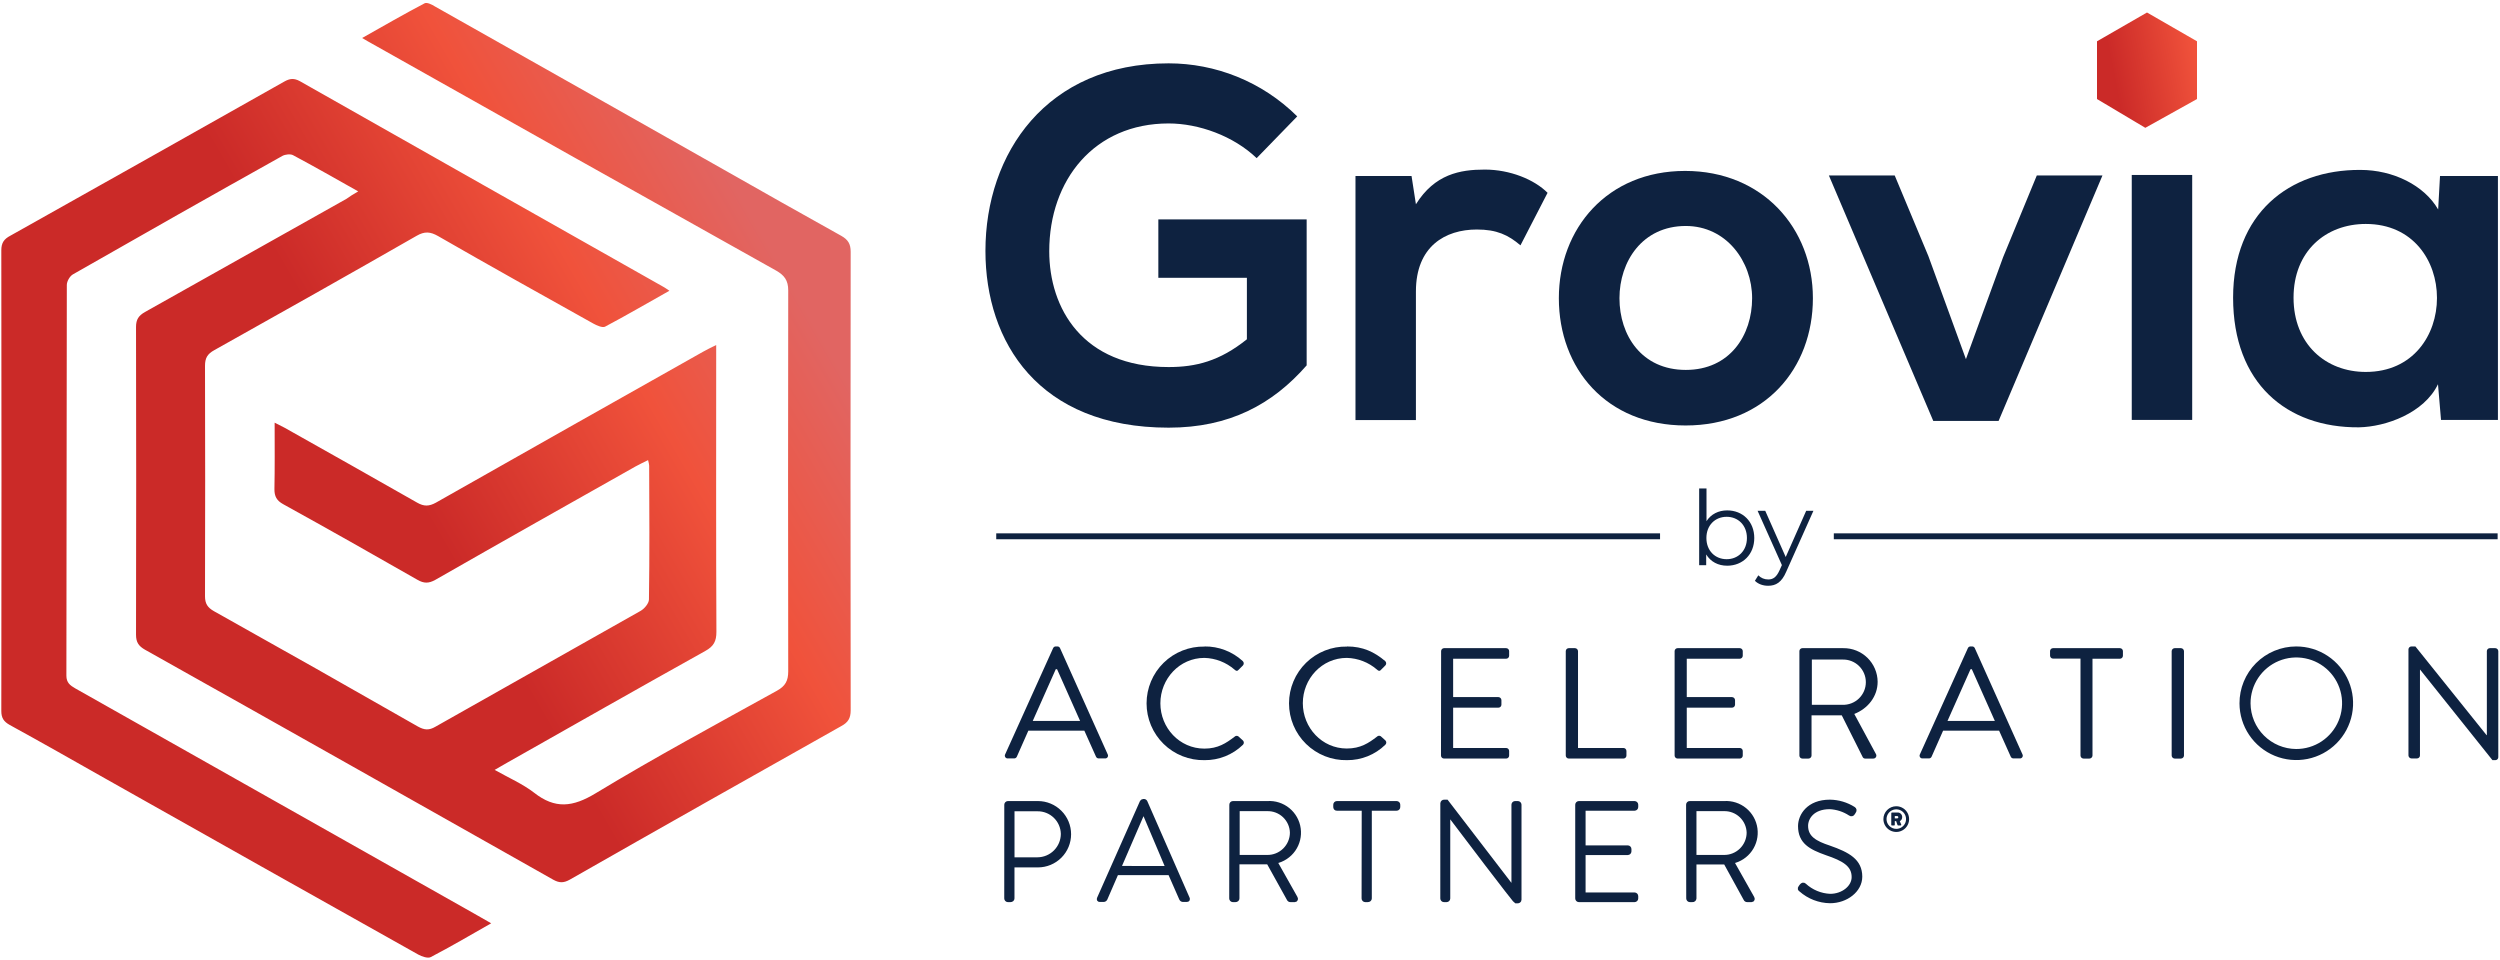 <svg width="677" height="260" viewBox="0 0 677 260" fill="none" xmlns="http://www.w3.org/2000/svg">
<path d="M97.004 51.829C90.757 48.315 85.1 45.088 79.383 42.035C78.676 41.631 77.262 41.804 76.496 42.207C57.52 52.809 38.603 63.525 19.745 74.299C18.861 74.818 18.095 76.201 18.095 77.18C18.036 112.441 18.036 147.702 17.977 182.963C17.977 184.864 18.979 185.613 20.393 186.42C55.516 206.24 90.698 226.117 125.821 245.937C128.119 247.205 130.358 248.53 133.01 250.028C127.353 253.254 122.049 256.365 116.628 259.189C115.861 259.592 114.211 259.016 113.269 258.497C85.041 242.653 56.813 226.809 28.644 210.907C19.981 206.009 11.377 201.112 2.655 196.33C1.005 195.408 0.357 194.428 0.357 192.527C0.416 150.928 0.416 109.33 0.357 67.789C0.357 65.772 1.064 64.735 2.832 63.813C27.583 49.928 52.275 36.042 76.967 22.099C78.499 21.235 79.619 21.12 81.21 21.984C114.035 40.594 146.859 59.146 179.684 77.699C180.096 77.929 180.509 78.217 181.275 78.736C175.323 82.078 169.606 85.419 163.831 88.473C163.124 88.819 161.592 88.127 160.649 87.609C146.623 79.773 132.539 71.937 118.631 63.928C116.51 62.719 114.978 62.603 112.797 63.871C94.587 74.299 76.378 84.555 58.05 94.811C56.164 95.848 55.516 96.942 55.516 99.074C55.575 119.874 55.575 140.673 55.516 161.472C55.516 163.489 56.224 164.526 57.932 165.505C76.378 175.818 94.823 186.247 113.151 196.733C114.919 197.713 116.156 197.828 117.924 196.791C136.428 186.305 154.933 175.934 173.437 165.448C174.498 164.871 175.735 163.373 175.735 162.336C175.912 150.237 175.853 138.195 175.794 126.096C175.794 125.75 175.676 125.347 175.5 124.598C174.203 125.232 173.142 125.75 172.082 126.326C153.99 136.524 135.898 146.722 117.865 157.036C116.097 158.015 114.801 158.015 113.092 157.036C101.011 150.122 88.871 143.266 76.672 136.524C74.904 135.545 74.315 134.393 74.315 132.491C74.433 126.672 74.374 120.795 74.374 114.458C75.494 115.034 76.319 115.437 77.085 115.84C89.048 122.581 101.07 129.323 112.974 136.121C114.801 137.158 116.156 137.158 118.042 136.121C142.086 122.466 166.247 108.869 190.35 95.272C191.352 94.695 192.354 94.234 193.945 93.428V97.231C193.945 121.832 193.886 146.492 194.004 171.094C194.004 173.629 193.297 175.012 190.998 176.279C173.024 186.305 155.168 196.445 137.253 206.585C136.369 207.104 135.427 207.622 133.953 208.487C137.843 210.676 141.555 212.289 144.62 214.652C150.336 219.146 155.109 218.569 161.297 214.824C177.385 205.087 193.945 196.157 210.387 187.054C212.685 185.786 213.451 184.346 213.451 181.811C213.392 147.414 213.392 113.017 213.451 78.621C213.451 75.913 212.39 74.53 210.151 73.262C173.673 52.866 137.194 32.355 100.775 11.844C100.009 11.441 99.243 10.979 98.064 10.288C103.899 7.004 109.379 3.835 114.978 0.897C115.626 0.551 116.981 1.242 117.806 1.761C143.795 16.395 169.724 31.087 195.713 45.779C206.379 51.829 217.046 57.879 227.83 63.871C229.657 64.908 230.364 66.06 230.364 68.192C230.305 109.56 230.305 150.986 230.364 192.354C230.364 194.486 229.657 195.638 227.83 196.618C203.256 210.446 178.741 224.273 154.284 238.216C152.634 239.138 151.456 239.138 149.806 238.216C112.974 217.417 76.142 196.618 39.251 175.934C37.542 174.954 36.835 173.917 36.835 171.901C36.894 144.13 36.894 116.301 36.835 88.531C36.835 86.514 37.542 85.477 39.251 84.497C57.461 74.299 75.612 64.044 93.821 53.846C94.705 53.212 95.589 52.636 97.004 51.829V51.829Z" fill="url(#paint0_linear_979_4103)"/>
<path d="M594.948 26.819V11.182L581.408 3.386L567.868 11.182V26.819L580.952 34.615L594.948 26.819Z" fill="url(#paint1_linear_979_4103)"/>
<path d="M340.302 42.822C334.011 36.804 324.619 33.43 316.459 33.43C296.354 33.43 284.136 48.703 284.136 68.033C284.136 83.442 293.117 99.399 316.459 99.399C323.844 99.399 330.273 97.803 337.658 91.876V75.236H313.678V59.416H353.843V98.943C344.588 109.52 332.917 115.811 316.459 115.811C281.218 115.811 266.857 92.606 266.857 67.942C266.857 41.545 283.361 17.154 316.459 17.154C329.042 17.154 341.67 21.987 351.29 31.515L340.302 42.822Z" fill="#0E2240"/>
<path d="M382.245 47.654L383.431 55.313C388.537 47.153 395.375 45.922 402.077 45.922C408.916 45.922 415.481 48.611 419.082 52.213L411.742 66.437C408.414 63.611 405.314 62.152 399.934 62.152C391.363 62.152 383.431 66.711 383.431 78.929V113.759H367.064V47.654H382.245Z" fill="#0E2240"/>
<path d="M490.932 80.753C490.932 99.764 477.939 115.219 456.466 115.219C434.994 115.219 422.137 99.809 422.137 80.753C422.137 61.833 435.267 46.287 456.33 46.287C477.392 46.287 490.932 61.879 490.932 80.753ZM438.55 80.753C438.55 90.828 444.567 100.174 456.512 100.174C468.457 100.174 474.474 90.783 474.474 80.753C474.474 70.814 467.499 61.195 456.512 61.195C444.704 61.195 438.55 70.86 438.55 80.753Z" fill="#0E2240"/>
<path d="M569.347 47.517L541.218 113.987H523.529L495.263 47.517H513.089L522.207 69.355L532.373 97.256L542.449 69.629L551.567 47.517H569.347Z" fill="#0E2240"/>
<path d="M577.279 47.381V113.714H593.646V47.381H577.279Z" fill="#0E2240"/>
<path d="M660.754 47.654H676.437V113.714H661.028L660.207 104.049C656.469 111.845 646.12 115.583 638.78 115.72C619.222 115.857 604.724 103.775 604.724 80.615C604.724 57.821 619.86 45.922 639.19 46.012C648.034 46.012 656.469 50.161 660.253 56.726L660.754 47.654ZM621.091 80.615C621.091 93.198 629.799 100.721 640.649 100.721C666.362 100.721 666.362 60.647 640.649 60.647C629.799 60.647 621.091 68.033 621.091 80.615V80.615Z" fill="#0E2240"/>
<path d="M467.721 138.214C465.369 138.214 463.353 139.222 462.121 141.126V132.278H460.133V153.054H462.037V150.142C463.241 152.13 465.285 153.194 467.721 153.194C471.921 153.194 475.057 150.142 475.057 145.69C475.057 141.238 471.921 138.214 467.721 138.214ZM467.581 151.43C464.445 151.43 462.093 149.134 462.093 145.69C462.093 142.246 464.445 139.95 467.581 139.95C470.689 139.95 473.069 142.246 473.069 145.69C473.069 149.134 470.689 151.43 467.581 151.43Z" fill="#0E2240"/>
<path d="M483.571 150.842L478.027 138.326H475.955L482.535 153.026L481.891 154.454C481.051 156.302 480.155 156.918 478.839 156.918C477.775 156.918 476.879 156.526 476.151 155.798L475.227 157.282C476.123 158.178 477.439 158.626 478.811 158.626C480.911 158.626 482.479 157.702 483.711 154.818L491.075 138.326H489.115L483.571 150.842Z" fill="#0E2240"/>
<path fill-rule="evenodd" clip-rule="evenodd" d="M269.78 144.431L449.542 144.431V146.031L269.78 146.031V144.431Z" fill="#0E2240"/>
<path fill-rule="evenodd" clip-rule="evenodd" d="M496.595 144.431L676.357 144.431V146.031L496.595 146.031V144.431Z" fill="#0E2240"/>
<path d="M272.194 204.28L285.182 175.522C285.241 175.38 285.343 175.259 285.472 175.176C285.601 175.092 285.753 175.05 285.907 175.054H286.336C286.49 175.05 286.641 175.092 286.771 175.176C286.9 175.259 287.001 175.38 287.061 175.522L299.963 204.274C300.028 204.393 300.059 204.528 300.054 204.663C300.048 204.799 300.006 204.931 299.932 205.044C299.857 205.158 299.753 205.249 299.631 205.309C299.509 205.368 299.373 205.393 299.238 205.381H297.53C297.376 205.383 297.224 205.34 297.094 205.257C296.964 205.174 296.862 205.054 296.799 204.913L293.641 197.865H278.477L275.358 204.913C275.296 205.053 275.194 205.172 275.065 205.255C274.936 205.338 274.786 205.382 274.633 205.381H272.899C272.766 205.389 272.634 205.36 272.516 205.3C272.398 205.239 272.297 205.148 272.226 205.036C272.154 204.924 272.113 204.796 272.108 204.663C272.102 204.53 272.132 204.398 272.194 204.28V204.28ZM292.487 195.222C290.397 190.567 288.346 185.866 286.25 181.212H285.907L279.67 195.222H292.487Z" fill="#0E2240"/>
<path d="M326.19 175.06C330.013 175.016 333.71 176.431 336.528 179.016C336.612 179.09 336.68 179.181 336.728 179.283C336.776 179.384 336.803 179.494 336.807 179.606C336.811 179.718 336.793 179.83 336.753 179.935C336.713 180.04 336.652 180.135 336.574 180.216L335.42 181.37C335.077 181.798 334.761 181.752 334.306 181.324C332.036 179.356 329.153 178.237 326.15 178.159C319.399 178.159 314.23 183.842 314.23 190.461C314.23 197.081 319.399 202.724 326.15 202.724C329.862 202.724 332.044 201.228 334.306 199.52C334.435 199.381 334.609 199.293 334.797 199.27C334.985 199.247 335.176 199.291 335.334 199.395L336.613 200.549C336.761 200.707 336.839 200.917 336.832 201.134C336.824 201.35 336.732 201.554 336.574 201.702C333.795 204.4 330.063 205.891 326.19 205.849C324.144 205.892 322.109 205.525 320.207 204.771C318.304 204.018 316.57 202.892 315.108 201.46C313.646 200.027 312.485 198.318 311.692 196.431C310.899 194.544 310.49 192.518 310.49 190.471C310.49 188.425 310.899 186.398 311.692 184.512C312.485 182.625 313.646 180.915 315.108 179.483C316.57 178.051 318.304 176.925 320.207 176.171C322.109 175.417 324.144 175.051 326.19 175.093V175.06Z" fill="#0E2240"/>
<path d="M364.765 175.06C369.077 175.06 372.195 176.557 375.103 179.016C375.186 179.091 375.254 179.182 375.301 179.283C375.349 179.385 375.375 179.495 375.379 179.607C375.383 179.719 375.364 179.831 375.323 179.936C375.282 180.04 375.221 180.136 375.142 180.216L373.989 181.369C373.652 181.798 373.329 181.752 372.881 181.323C370.609 179.354 367.724 178.236 364.719 178.159C357.948 178.159 352.805 183.815 352.805 190.435C352.805 197.054 357.974 202.698 364.719 202.698C368.437 202.698 370.653 201.201 372.881 199.493C373.009 199.355 373.182 199.267 373.369 199.244C373.556 199.221 373.745 199.265 373.903 199.368L375.188 200.522C375.262 200.6 375.319 200.693 375.356 200.793C375.394 200.894 375.411 201.001 375.407 201.108C375.402 201.216 375.377 201.321 375.331 201.419C375.286 201.516 375.222 201.603 375.142 201.676C372.371 204.384 368.64 205.884 364.765 205.849C362.719 205.891 360.685 205.525 358.782 204.771C356.879 204.017 355.146 202.891 353.684 201.459C352.221 200.027 351.06 198.317 350.267 196.431C349.474 194.544 349.065 192.518 349.065 190.471C349.065 188.424 349.474 186.398 350.267 184.511C351.06 182.625 352.221 180.915 353.684 179.483C355.146 178.051 356.879 176.925 358.782 176.171C360.685 175.417 362.719 175.051 364.765 175.093V175.06Z" fill="#0E2240"/>
<path d="M390.253 176.3C390.261 176.096 390.346 175.903 390.49 175.759C390.634 175.615 390.827 175.53 391.031 175.522H407.863C407.97 175.521 408.075 175.541 408.174 175.582C408.273 175.622 408.363 175.682 408.438 175.758C408.514 175.833 408.573 175.923 408.614 176.022C408.654 176.12 408.675 176.226 408.674 176.333V177.572C408.674 177.787 408.588 177.994 408.436 178.146C408.284 178.298 408.078 178.383 407.863 178.383H393.51V188.774H405.773C405.986 188.78 406.188 188.868 406.339 189.019C406.49 189.169 406.577 189.372 406.584 189.585V190.824C406.584 191.039 406.498 191.246 406.346 191.398C406.194 191.55 405.988 191.635 405.773 191.635H393.51V202.553H407.863C407.969 202.553 408.075 202.574 408.173 202.615C408.272 202.655 408.361 202.715 408.436 202.791C408.512 202.866 408.571 202.955 408.612 203.054C408.653 203.152 408.674 203.257 408.674 203.364V204.603C408.675 204.71 408.654 204.816 408.614 204.915C408.573 205.014 408.514 205.103 408.438 205.179C408.363 205.254 408.273 205.314 408.174 205.354C408.075 205.395 407.97 205.415 407.863 205.414H391.031C390.816 205.414 390.61 205.329 390.458 205.177C390.306 205.025 390.22 204.818 390.22 204.603L390.253 176.3Z" fill="#0E2240"/>
<path d="M424.009 176.3C424.018 176.091 424.107 175.893 424.258 175.748C424.409 175.603 424.61 175.522 424.82 175.522H426.514C426.727 175.529 426.93 175.616 427.08 175.767C427.231 175.917 427.319 176.12 427.325 176.333V202.553H439.628C439.843 202.553 440.049 202.638 440.201 202.79C440.353 202.943 440.439 203.149 440.439 203.364V204.603C440.439 204.71 440.419 204.816 440.379 204.915C440.338 205.014 440.279 205.103 440.203 205.179C440.128 205.254 440.038 205.314 439.939 205.354C439.84 205.395 439.734 205.415 439.628 205.414H424.82C424.605 205.414 424.399 205.329 424.247 205.177C424.094 205.025 424.009 204.818 424.009 204.603V176.3Z" fill="#0E2240"/>
<path d="M453.486 176.3C453.494 176.091 453.584 175.893 453.735 175.748C453.886 175.603 454.087 175.522 454.297 175.522H471.129C471.344 175.522 471.55 175.607 471.702 175.759C471.854 175.912 471.94 176.118 471.94 176.333V177.572C471.938 177.787 471.852 177.992 471.7 178.144C471.548 178.296 471.343 178.382 471.129 178.383H456.776V188.774H469.039C469.251 188.782 469.453 188.87 469.603 189.02C469.753 189.171 469.841 189.372 469.85 189.585V190.824C469.848 191.039 469.762 191.244 469.61 191.396C469.458 191.547 469.253 191.633 469.039 191.635H456.776V202.553H471.129C471.343 202.555 471.548 202.641 471.7 202.792C471.852 202.944 471.938 203.149 471.94 203.364V204.603C471.94 204.818 471.854 205.025 471.702 205.177C471.55 205.329 471.344 205.414 471.129 205.414H454.297C454.082 205.414 453.876 205.329 453.723 205.177C453.571 205.025 453.486 204.818 453.486 204.603V176.3Z" fill="#0E2240"/>
<path d="M487.275 176.3C487.283 176.091 487.372 175.893 487.524 175.748C487.675 175.603 487.876 175.522 488.086 175.522H499.149C500.359 175.505 501.56 175.726 502.684 176.175C503.808 176.623 504.832 177.289 505.698 178.135C506.563 178.98 507.253 179.988 507.728 181.101C508.203 182.214 508.453 183.41 508.464 184.62C508.464 188.576 505.86 191.872 502.142 193.336L507.996 204.181C508.075 204.307 508.117 204.451 508.119 204.599C508.121 204.747 508.083 204.893 508.008 205.02C507.934 205.148 507.826 205.253 507.696 205.323C507.566 205.394 507.419 205.428 507.271 205.421H505.089C504.955 205.423 504.822 205.389 504.706 205.321C504.59 205.254 504.494 205.156 504.43 205.038L498.753 193.718H490.565V204.61C490.558 204.823 490.47 205.025 490.32 205.176C490.169 205.327 489.967 205.414 489.754 205.421H488.086C487.871 205.421 487.664 205.335 487.512 205.183C487.36 205.031 487.275 204.825 487.275 204.61V176.3ZM498.938 190.864C499.759 190.891 500.578 190.752 501.345 190.456C502.112 190.16 502.812 189.713 503.403 189.142C503.993 188.57 504.463 187.885 504.784 187.128C505.105 186.371 505.27 185.558 505.27 184.736C505.27 183.913 505.105 183.1 504.784 182.343C504.463 181.586 503.993 180.901 503.403 180.329C502.812 179.758 502.112 179.311 501.345 179.015C500.578 178.719 499.759 178.58 498.938 178.607H490.65V190.864H498.938Z" fill="#0E2240"/>
<path d="M519.91 204.28L532.898 175.522C532.957 175.38 533.059 175.259 533.188 175.176C533.317 175.092 533.469 175.05 533.623 175.054H534.051C534.205 175.05 534.357 175.092 534.486 175.176C534.616 175.259 534.717 175.38 534.777 175.522L547.679 204.274C547.744 204.393 547.775 204.528 547.77 204.663C547.764 204.799 547.722 204.931 547.647 205.044C547.573 205.158 547.469 205.249 547.347 205.309C547.225 205.368 547.089 205.393 546.954 205.381H545.246C545.092 205.383 544.94 205.34 544.81 205.257C544.68 205.174 544.577 205.054 544.514 204.913L541.356 197.865H526.193L523.074 204.913C523.011 205.054 522.908 205.174 522.778 205.257C522.648 205.34 522.497 205.383 522.342 205.381H520.635C520.5 205.392 520.366 205.367 520.244 205.308C520.123 205.249 520.02 205.158 519.946 205.046C519.872 204.933 519.829 204.803 519.823 204.668C519.817 204.533 519.846 204.4 519.91 204.28V204.28ZM540.203 195.222C538.106 190.567 536.056 185.866 533.966 181.212H533.623L527.386 195.222H540.203Z" fill="#0E2240"/>
<path d="M563.397 178.35H555.966C555.751 178.35 555.545 178.265 555.393 178.113C555.241 177.961 555.155 177.755 555.155 177.539V176.3C555.162 176.09 555.251 175.891 555.402 175.746C555.554 175.601 555.756 175.52 555.966 175.522H574.077C574.292 175.522 574.498 175.607 574.651 175.76C574.803 175.912 574.888 176.118 574.888 176.333V177.572C574.886 177.787 574.8 177.992 574.649 178.144C574.497 178.296 574.292 178.382 574.077 178.383H566.647V204.61C566.639 204.822 566.551 205.024 566.4 205.174C566.25 205.325 566.048 205.413 565.836 205.421H564.207C563.994 205.414 563.792 205.327 563.641 205.176C563.491 205.025 563.403 204.823 563.397 204.61V178.35Z" fill="#0E2240"/>
<path d="M588.087 176.3C588.103 176.093 588.195 175.9 588.344 175.756C588.494 175.613 588.691 175.529 588.898 175.522H590.606C590.819 175.528 591.022 175.616 591.174 175.766C591.326 175.917 591.415 176.119 591.423 176.333V204.61C591.415 204.824 591.326 205.026 591.174 205.177C591.022 205.327 590.819 205.414 590.606 205.421H588.898C588.686 205.413 588.484 205.325 588.334 205.174C588.183 205.024 588.095 204.822 588.087 204.61V176.3Z" fill="#0E2240"/>
<path d="M621.79 175.06C624.833 175.051 627.809 175.944 630.344 177.627C632.879 179.31 634.857 181.707 636.03 184.514C637.202 187.322 637.515 190.414 636.93 193.399C636.345 196.385 634.888 199.13 632.743 201.287C630.597 203.445 627.86 204.917 624.878 205.519C621.896 206.121 618.802 205.824 615.988 204.668C613.174 203.511 610.767 201.546 609.07 199.02C607.373 196.495 606.463 193.523 606.455 190.481C606.446 188.461 606.836 186.458 607.603 184.589C608.369 182.72 609.497 181.02 610.922 179.588C612.347 178.155 614.04 177.018 615.905 176.241C617.77 175.464 619.77 175.063 621.79 175.06ZM621.79 202.83C624.246 202.84 626.649 202.121 628.695 200.763C630.742 199.405 632.338 197.471 633.283 195.204C634.228 192.937 634.478 190.441 634.002 188.032C633.526 185.623 632.345 183.41 630.609 181.673C628.874 179.936 626.661 178.754 624.252 178.277C621.843 177.799 619.347 178.048 617.08 178.992C614.813 179.936 612.877 181.531 611.518 183.577C610.16 185.622 609.439 188.025 609.448 190.481C609.467 193.749 610.773 196.878 613.084 199.189C615.394 201.501 618.522 202.809 621.79 202.83V202.83Z" fill="#0E2240"/>
<path d="M652.21 175.825C652.22 175.617 652.31 175.422 652.461 175.279C652.613 175.137 652.813 175.058 653.021 175.06H654.089L673.353 199.065H673.439V176.3C673.448 176.09 673.537 175.892 673.688 175.747C673.839 175.602 674.041 175.521 674.25 175.522H675.727C675.94 175.528 676.142 175.616 676.293 175.766C676.444 175.917 676.531 176.12 676.538 176.333V205.078C676.529 205.286 676.44 205.484 676.288 205.628C676.137 205.771 675.936 205.851 675.727 205.849H674.955L655.368 181.337H655.328V204.577C655.328 204.684 655.307 204.79 655.266 204.888C655.225 204.987 655.165 205.077 655.089 205.152C655.013 205.228 654.922 205.287 654.823 205.328C654.724 205.368 654.618 205.388 654.511 205.388H653.021C652.808 205.381 652.605 205.293 652.455 205.143C652.304 204.992 652.217 204.79 652.21 204.577V175.825Z" fill="#0E2240"/>
<path d="M272.46 217.914C272.462 217.786 272.514 217.663 272.605 217.572C272.696 217.481 272.819 217.429 272.947 217.427H281.069C283.319 217.427 285.476 218.321 287.067 219.912C288.658 221.502 289.552 223.66 289.552 225.91C289.552 228.16 288.658 230.317 287.067 231.908C285.476 233.499 283.319 234.393 281.069 234.393H274.22V243.299C274.22 243.57 273.994 243.796 273.615 243.796H272.938C272.808 243.793 272.684 243.74 272.593 243.647C272.502 243.554 272.451 243.429 272.451 243.299L272.46 217.914ZM280.961 232.66C282.77 232.646 284.5 231.918 285.775 230.636C287.051 229.353 287.769 227.619 287.774 225.81C287.738 224.026 286.998 222.329 285.714 221.09C284.431 219.85 282.709 219.169 280.925 219.196H274.229V232.66H280.961Z" fill="#0E2240" stroke="#0E2240"/>
<path d="M297.556 243.299L309.161 217.129C309.209 217.051 309.275 216.987 309.354 216.941C309.433 216.895 309.522 216.87 309.613 216.867H309.73C309.828 216.856 309.927 216.875 310.014 216.922C310.101 216.969 310.172 217.041 310.217 217.129L321.687 243.299C321.768 243.524 321.768 243.75 321.353 243.75H320.351C320.24 243.747 320.131 243.713 320.037 243.653C319.944 243.592 319.868 243.507 319.819 243.407L316.778 236.486H302.402L299.397 243.407C299.348 243.507 299.272 243.592 299.179 243.653C299.085 243.713 298.976 243.747 298.865 243.75H297.818C297.556 243.759 297.43 243.606 297.556 243.299ZM316.137 235.024L309.703 219.836H309.631L303.079 234.997L316.137 235.024Z" fill="#0E2240" stroke="#0E2240"/>
<path d="M333.4 217.914C333.399 217.85 333.411 217.786 333.435 217.726C333.459 217.667 333.495 217.613 333.54 217.567C333.586 217.522 333.64 217.486 333.699 217.462C333.759 217.438 333.823 217.426 333.887 217.427H343.218C345.255 217.294 347.266 217.938 348.846 219.229C350.427 220.519 351.459 222.361 351.736 224.383C352.013 226.405 351.514 228.456 350.338 230.124C349.163 231.792 347.399 232.953 345.402 233.373L350.898 243.119C351.078 243.417 351.006 243.796 350.627 243.796H349.463C349.351 243.801 349.24 243.771 349.146 243.709C349.052 243.648 348.98 243.558 348.94 243.453L343.453 233.562C342.966 233.562 342.551 233.562 342.063 233.562H335.142V243.299C335.142 243.57 334.916 243.796 334.537 243.796H333.86C333.73 243.793 333.606 243.74 333.515 243.647C333.424 243.554 333.373 243.429 333.373 243.299L333.4 217.914ZM343.146 232.019C344.014 232.031 344.876 231.871 345.682 231.548C346.487 231.225 347.221 230.745 347.84 230.137C348.46 229.528 348.952 228.803 349.29 228.003C349.627 227.204 349.803 226.345 349.806 225.477C349.784 224.621 349.593 223.779 349.244 222.998C348.895 222.217 348.395 221.512 347.772 220.925C347.15 220.338 346.418 219.88 345.618 219.577C344.817 219.274 343.965 219.132 343.11 219.16H335.205V232.019H343.146Z" fill="#0E2240" stroke="#0E2240"/>
<path d="M369.253 219.042H362.034C361.655 219.042 361.547 218.817 361.547 218.483V217.914C361.545 217.85 361.557 217.786 361.581 217.726C361.605 217.667 361.641 217.613 361.687 217.567C361.732 217.522 361.786 217.486 361.846 217.462C361.906 217.438 361.97 217.426 362.034 217.427H378.205C378.27 217.426 378.334 217.438 378.393 217.462C378.453 217.486 378.507 217.522 378.553 217.567C378.598 217.613 378.634 217.667 378.658 217.726C378.682 217.786 378.694 217.85 378.693 217.914V218.555C378.694 218.619 378.682 218.683 378.658 218.743C378.634 218.803 378.598 218.857 378.553 218.902C378.507 218.948 378.453 218.984 378.393 219.008C378.334 219.032 378.27 219.044 378.205 219.042H370.986V243.299C370.986 243.57 370.76 243.796 370.381 243.796H369.705C369.575 243.793 369.451 243.74 369.359 243.647C369.268 243.554 369.217 243.43 369.217 243.299L369.253 219.042Z" fill="#0E2240" stroke="#0E2240"/>
<path d="M390.541 217.535C390.546 217.465 390.564 217.397 390.595 217.335C390.627 217.272 390.67 217.217 390.723 217.171C390.776 217.126 390.838 217.092 390.904 217.07C390.97 217.049 391.04 217.041 391.11 217.047H391.751L409.799 240.556V217.914C409.801 217.785 409.853 217.663 409.944 217.572C410.035 217.481 410.158 217.429 410.286 217.426H411.035C411.164 217.429 411.286 217.481 411.377 217.572C411.468 217.663 411.52 217.785 411.523 217.914V243.642C411.523 243.985 411.225 244.129 410.927 244.129H410.44C410.44 244.129 410.097 244.021 392.229 220.395V243.299C392.229 243.429 392.178 243.554 392.087 243.647C391.996 243.739 391.872 243.793 391.742 243.795H391.029C390.897 243.795 390.771 243.743 390.678 243.65C390.585 243.557 390.532 243.43 390.532 243.299L390.541 217.535Z" fill="#0E2240" stroke="#0E2240"/>
<path d="M427.071 217.914C427.074 217.786 427.126 217.663 427.217 217.572C427.308 217.481 427.43 217.429 427.559 217.427H442.647C442.776 217.429 442.898 217.481 442.989 217.572C443.08 217.663 443.132 217.786 443.134 217.914V218.555C443.132 218.684 443.08 218.806 442.989 218.897C442.898 218.988 442.776 219.04 442.647 219.042H428.876V229.429H440.797C440.927 229.429 441.052 229.48 441.145 229.571C441.238 229.662 441.291 229.786 441.294 229.916V230.557C441.291 230.687 441.238 230.811 441.145 230.902C441.052 230.993 440.927 231.045 440.797 231.045H428.876V242.18H442.647C442.776 242.183 442.898 242.235 442.989 242.326C443.08 242.417 443.132 242.539 443.134 242.668V243.299C443.134 243.429 443.083 243.554 442.992 243.647C442.901 243.74 442.777 243.793 442.647 243.796H427.559C427.429 243.793 427.305 243.74 427.214 243.647C427.122 243.554 427.071 243.429 427.071 243.299V217.914Z" fill="#0E2240" stroke="#0E2240"/>
<path d="M457.095 217.914C457.093 217.849 457.103 217.785 457.127 217.725C457.151 217.664 457.186 217.61 457.232 217.564C457.278 217.518 457.333 217.482 457.393 217.459C457.453 217.435 457.518 217.424 457.582 217.427H466.913C468.948 217.297 470.957 217.943 472.535 219.235C474.113 220.526 475.143 222.367 475.419 224.388C475.694 226.408 475.195 228.458 474.02 230.125C472.846 231.792 471.084 232.952 469.088 233.372L474.584 243.119C474.774 243.416 474.692 243.795 474.322 243.795H473.149C473.037 243.799 472.927 243.769 472.833 243.707C472.739 243.646 472.667 243.557 472.626 243.452L467.211 233.598C466.724 233.598 466.309 233.598 465.812 233.598H458.9V243.299C458.894 243.372 458.874 243.443 458.84 243.508C458.807 243.573 458.76 243.63 458.704 243.676C458.647 243.723 458.582 243.757 458.512 243.778C458.441 243.798 458.368 243.804 458.295 243.795H457.619C457.488 243.793 457.364 243.74 457.273 243.647C457.182 243.554 457.131 243.429 457.131 243.299L457.095 217.914ZM466.832 232.019C467.7 232.031 468.562 231.871 469.368 231.547C470.173 231.224 470.907 230.745 471.526 230.136C472.146 229.528 472.638 228.803 472.976 228.003C473.313 227.203 473.489 226.344 473.492 225.476C473.47 224.621 473.279 223.779 472.93 222.997C472.581 222.216 472.081 221.512 471.458 220.925C470.836 220.338 470.104 219.879 469.304 219.576C468.503 219.273 467.651 219.132 466.796 219.159H458.9V232.019H466.832Z" fill="#0E2240" stroke="#0E2240"/>
<path d="M487.489 240.257L487.822 239.806C488.093 239.508 488.355 239.391 488.653 239.653C490.555 241.413 493.021 242.44 495.61 242.55C499.04 242.55 501.927 240.257 501.927 237.514C501.927 234.166 499.175 232.659 494.627 231.116C490.259 229.573 487.407 228.03 487.407 223.707C487.407 220.882 489.663 217.047 495.529 217.047C497.822 217.075 500.063 217.741 501.999 218.969C502.064 219.008 502.12 219.06 502.163 219.122C502.206 219.185 502.235 219.255 502.249 219.329C502.262 219.404 502.26 219.48 502.242 219.553C502.224 219.626 502.19 219.695 502.144 219.754C502.034 219.91 501.934 220.073 501.846 220.242C501.811 220.316 501.76 220.381 501.696 220.432C501.632 220.484 501.557 220.52 501.477 220.538C501.397 220.556 501.314 220.556 501.234 220.538C501.154 220.519 501.08 220.483 501.016 220.431C499.369 219.347 497.462 218.724 495.493 218.626C490.864 218.626 489.131 221.487 489.131 223.635C489.131 226.829 491.577 228.219 495.376 229.464C500.529 231.269 503.804 233.074 503.804 237.397C503.804 241.16 499.924 244.093 495.601 244.093C492.66 244.055 489.829 242.963 487.624 241.015C487.371 240.862 487.191 240.672 487.489 240.257Z" fill="#0E2240" stroke="#0E2240"/>
<path d="M513.496 218.328C514.185 218.326 514.86 218.529 515.434 218.911C516.008 219.292 516.456 219.836 516.721 220.472C516.986 221.109 517.056 221.809 516.923 222.485C516.789 223.162 516.458 223.783 515.971 224.271C515.485 224.759 514.864 225.092 514.188 225.227C513.512 225.362 512.811 225.294 512.174 225.031C511.537 224.767 510.993 224.321 510.61 223.748C510.226 223.175 510.022 222.501 510.022 221.811C510.024 220.89 510.391 220.007 511.042 219.354C511.692 218.702 512.575 218.333 513.496 218.328V218.328ZM513.496 224.456C514.02 224.459 514.533 224.307 514.97 224.019C515.407 223.73 515.749 223.319 515.952 222.836C516.155 222.353 516.21 221.821 516.11 221.307C516.01 220.793 515.759 220.32 515.39 219.948C515.021 219.577 514.55 219.323 514.037 219.22C513.523 219.116 512.991 219.167 512.507 219.367C512.022 219.567 511.608 219.905 511.317 220.341C511.026 220.776 510.87 221.288 510.87 221.811C510.87 222.51 511.146 223.179 511.638 223.675C512.13 224.17 512.798 224.451 513.496 224.456ZM512.161 220.214C512.161 220.164 512.181 220.116 512.216 220.08C512.252 220.045 512.3 220.025 512.35 220.025H513.92C514.082 220.028 514.241 220.064 514.389 220.129C514.536 220.195 514.67 220.289 514.78 220.407C514.891 220.525 514.978 220.663 515.035 220.814C515.091 220.966 515.118 221.127 515.112 221.288C515.118 221.512 515.06 221.733 514.945 221.924C514.83 222.116 514.662 222.271 514.462 222.371L514.85 223.273C514.862 223.302 514.866 223.333 514.863 223.364C514.86 223.394 514.85 223.424 514.833 223.449C514.816 223.475 514.793 223.497 514.766 223.511C514.739 223.526 514.709 223.534 514.678 223.535H514.011C513.972 223.533 513.934 223.519 513.903 223.495C513.873 223.47 513.85 223.437 513.839 223.4L513.478 222.371H513.108V223.355C513.108 223.379 513.103 223.403 513.094 223.426C513.084 223.448 513.07 223.469 513.052 223.486C513.034 223.502 513.013 223.516 512.99 223.524C512.968 223.533 512.943 223.536 512.919 223.535H512.341C512.317 223.536 512.292 223.533 512.269 223.524C512.246 223.516 512.225 223.502 512.208 223.486C512.19 223.469 512.176 223.448 512.166 223.426C512.156 223.403 512.152 223.379 512.152 223.355L512.161 220.214ZM513.749 221.622C513.833 221.622 513.913 221.589 513.972 221.529C514.031 221.47 514.065 221.39 514.065 221.306C514.065 221.222 514.031 221.142 513.972 221.083C513.913 221.024 513.833 220.99 513.749 220.99H513.108V221.622H513.749Z" fill="#0E2240"/>
<defs>
<linearGradient id="paint0_linear_979_4103" x1="236.008" y1="42.283" x2="103.413" y2="118.844" gradientUnits="userSpaceOnUse">
<stop offset="0.235" stop-color="#E16562"/>
<stop offset="0.556" stop-color="#F0523B"/>
<stop offset="1" stop-color="#CB2A28"/>
</linearGradient>
<linearGradient id="paint1_linear_979_4103" x1="622.38" y1="8.324" x2="571.978" y2="18.159" gradientUnits="userSpaceOnUse">
<stop stop-color="#E16562"/>
<stop offset="0.556" stop-color="#F0523B"/>
<stop offset="1" stop-color="#CB2A28"/>
</linearGradient>
</defs>
</svg>
